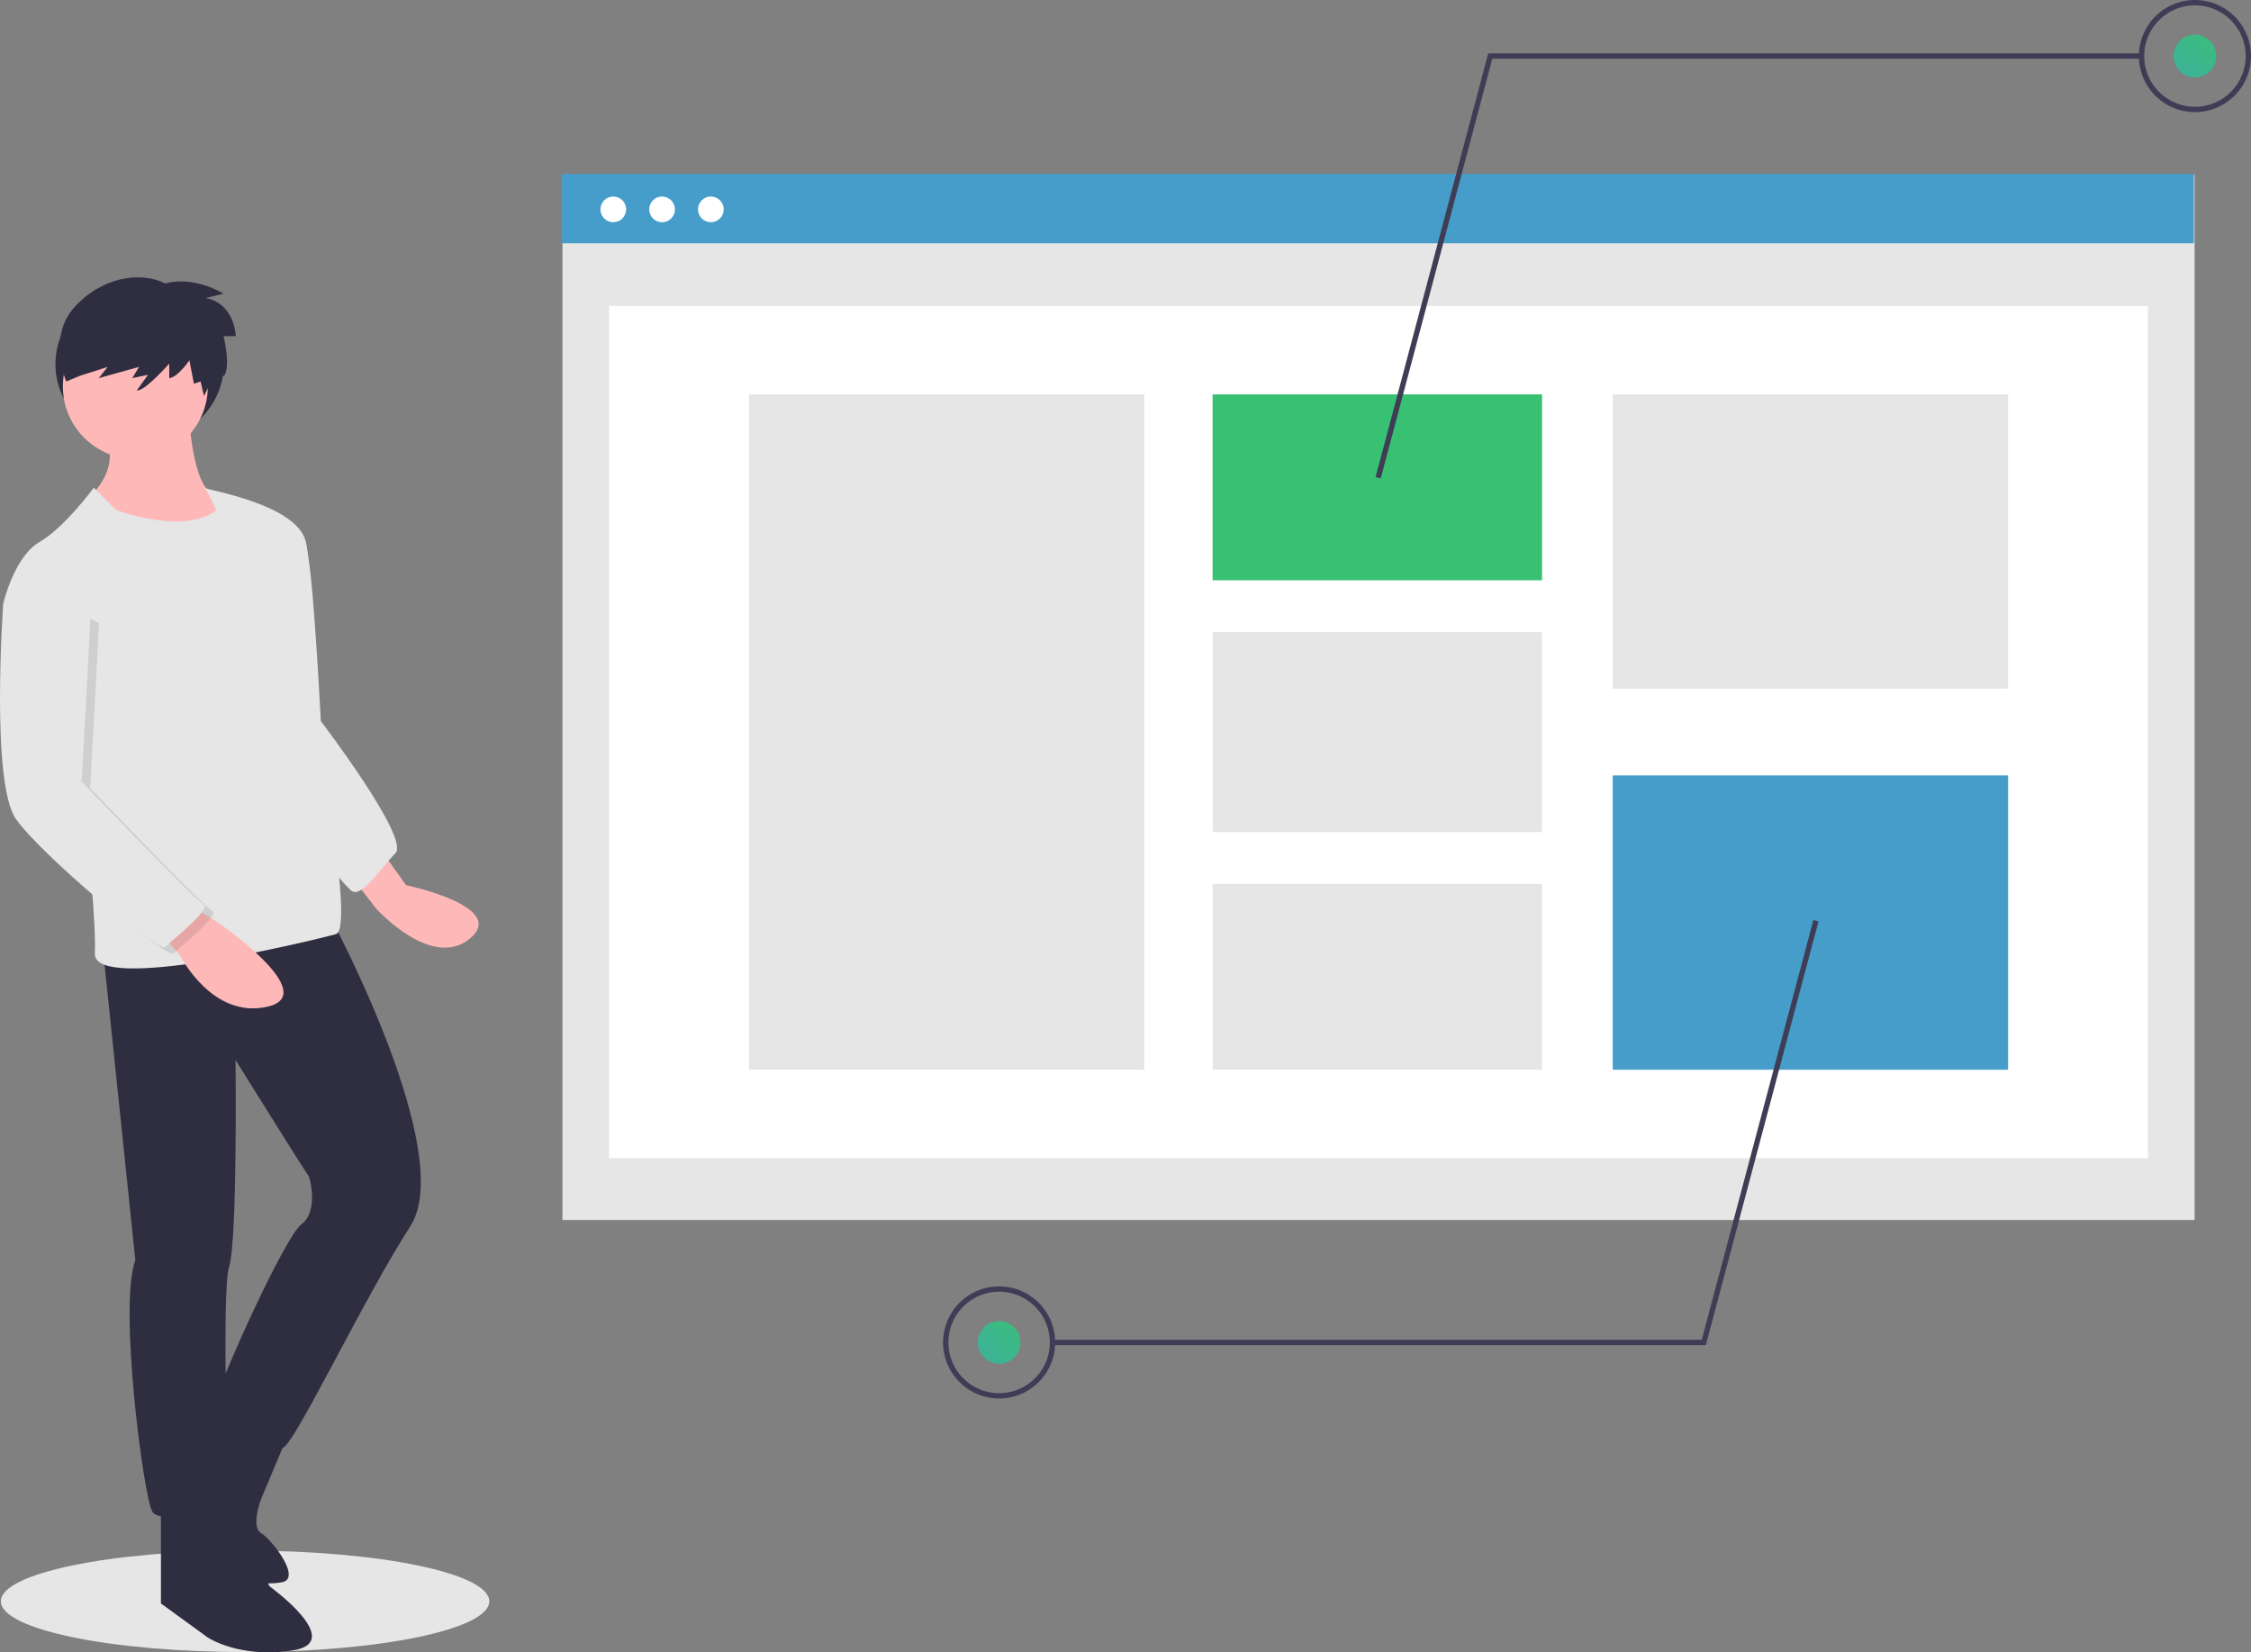 <svg xmlns="http://www.w3.org/2000/svg" xmlns:xlink="http://www.w3.org/1999/xlink" width="798.101" height="585.931" viewBox="0 0 798.101 585.931">
  <rect x="0" y="0" width="798.101" height="585.931" fill="#808080" stroke="none"/>
  <defs>
    <clipPath id="clip-path">
      <rect width="798.1" height="585.931" fill="none"/>
    </clipPath>
    <linearGradient id="linear-gradient" x1="-0.751" y1="2.9" x2="1.643" y2="0.076" gradientUnits="objectBoundingBox">
      <stop offset="0" stop-color="#469dc9"/>
      <stop offset="1" stop-color="#38c172"/>
    </linearGradient>
  </defs>
  <g id="Repeat_Grid_1" data-name="Repeat Grid 1" clip-path="url(#clip-path)">
    <g id="Group_8" data-name="Group 8" transform="translate(0 0)">
      <ellipse id="Ellipse_7" data-name="Ellipse 7" cx="86.594" cy="17.981" rx="86.594" ry="17.981" transform="translate(0.298 549.85)" fill="#e6e6e6"/>
      <ellipse id="Ellipse_8" data-name="Ellipse 8" cx="29.853" cy="27.964" rx="29.853" ry="27.964" transform="translate(19.65 101.145)" fill="#2f2e41"/>
      <path id="Path_7" data-name="Path 7" d="M306.252,461.514l7.558,10.581s36.277,7.558,22.673,18.894-33.254-10.581-33.254-10.581l-10.581-13.6Z" transform="translate(-169.834 -158.2)" fill="#ffb8b8"/>
      <path id="Path_8" data-name="Path 8" d="M263.12,327.81s9.825,0,12.092,13.6,4.535,58.95,4.535,58.95,31.743,41.568,26.452,46.858-11.336,15.115-15.115,13.6-36.277-46.1-36.277-46.1Z" transform="translate(-166.003 -144.664)" fill="#e6e6e6"/>
      <path id="Path_9" data-name="Path 9" d="M226.249,284.923S227,314.4,236.074,315.91s6.046,11.337,6.046,11.337-29.475,17.383-49.125,0l-3.779-9.069s13.6-9.825,7.558-23.429Z" transform="translate(-159.363 -140.322)" fill="#ffb8b8"/>
      <path id="Path_10" data-name="Path 10" d="M277.652,486.741s44.591,83.135,27.964,108.831-41.567,78.6-45.347,78.6-24.941-10.581-23.429-17.383,24.185-57.439,30.231-61.974,3.023-16.627,2.267-17.383-25.7-40.812-25.7-40.812.756,63.485-2.267,73.31.756,80.112-3.023,83.135-21.162,8.314-24.185,3.779-12.092-73.31-6.046-89.181L196.784,498.833Z" transform="translate(-160.129 -160.754)" fill="#2f2e41"/>
      <path id="Path_11" data-name="Path 11" d="M239.139,711.263l18.894,34.766s27.208,19.65,8.314,22.673-30.231-4.535-30.231-4.535l-16.627-12.092V717.309Z" transform="translate(-162.427 -183.484)" fill="#2f2e41"/>
      <path id="Path_12" data-name="Path 12" d="M265.09,687.911l-9.825,23.429s-3.779,9.825,0,12.092,14.36,15.871,7.558,17.383a22.158,22.158,0,0,1-4.153.413A42,42,0,0,1,228.138,728.8l-6.127-6.127s20.988-48.33,20.7-47.972S265.09,687.911,265.09,687.911Z" transform="translate(-162.683 -179.782)" fill="#2f2e41"/>
      <circle id="Ellipse_9" data-name="Ellipse 9" cx="25.696" cy="25.696" r="25.696" transform="translate(22.295 111.347)" fill="#ffb8b8"/>
      <path id="Path_13" data-name="Path 13" d="M189.382,316.452l7.936,7.936s24.185,9.069,35.521,0c0,0-4.157-8.691-4.157-7.936s32.876,5.668,35.9,19.272-2.267,37.033-2.267,37.033,21.162,99.763,12.848,102.029-86.158,21.162-85.4,6.8-6.046-73.31-6.046-73.31l-26.452-50.637s3.779-16.627,12.848-21.917S189.382,316.452,189.382,316.452Z" transform="translate(-156.128 -143.509)" fill="#e6e6e6"/>
      <path id="Path_14" data-name="Path 14" d="M229.228,480.855l9.825,6.046s37.789,25.7,18.139,30.231S226.2,498.994,226.2,498.994l-7.558-9.069Z" transform="translate(-162.342 -160.158)" fill="#ffb8b8"/>
      <path id="Path_15" data-name="Path 15" d="M167.3,357.241l-6.8,6.8s-4.535,63.485,4.535,76.333,50.637,47.614,52.9,45.347,16.627-13.6,13.6-15.115-43.217-43.51-43.217-43.51l3.161-58.52Z" transform="translate(-156.34 -147.643)" opacity="0.1"/>
      <path id="Path_16" data-name="Path 16" d="M163.936,354.719l-6.8,6.8s-4.535,63.485,4.535,76.333,50.637,47.614,52.9,45.347,16.627-13.6,13.6-15.116-43.218-43.51-43.218-43.51l3.161-58.52Z" transform="translate(-156 -147.388)" fill="#e6e6e6"/>
      <path id="Path_17" data-name="Path 17" d="M217,235.655s8.735-3.176,20.646,3.573l-6.353,1.588s9.529.794,10.72,13.5h-4.367s2.779,11.117,0,14.293l-1.787-3.375L230.7,275.557,229.51,270.4l-2.382.794-1.588-8.338s-3.97,5.956-7.147,6.353v-5.161s-8.735,9.926-11.514,9.529l3.97-5.559L205.29,269.2l2.382-3.97L193.379,269.2l3.176-3.97-9.926,3.176-4.764,1.985s-6.75-15.485,2.779-26.2S208.069,231.089,217,235.655Z" transform="translate(-158.384 -135.111)" fill="#2f2e41"/>
      <rect id="Rectangle_53" data-name="Rectangle 53" width="578.679" height="370.612" transform="translate(199.422 62.007)" fill="#e6e6e6"/>
      <rect id="Rectangle_54" data-name="Rectangle 54" width="545.584" height="302.203" transform="translate(215.969 108.491)" fill="#fff"/>
      <rect id="Rectangle_55" data-name="Rectangle 55" width="578.679" height="24.584" transform="translate(199.175 61.679)" fill="#469dc9"/>
      <circle id="Ellipse_10" data-name="Ellipse 10" cx="4.557" cy="4.557" r="4.557" transform="translate(212.887 69.691)" fill="#fff"/>
      <circle id="Ellipse_11" data-name="Ellipse 11" cx="4.557" cy="4.557" r="4.557" transform="translate(230.183 69.691)" fill="#fff"/>
      <circle id="Ellipse_12" data-name="Ellipse 12" cx="4.557" cy="4.557" r="4.557" transform="translate(247.479 69.691)" fill="#fff"/>
      <rect id="Rectangle_56" data-name="Rectangle 56" width="140.19" height="239.491" transform="translate(265.543 139.847)" fill="#e6e6e6"/>
      <rect id="Rectangle_57" data-name="Rectangle 57" width="116.825" height="65.922" transform="translate(429.932 139.847)" fill="#38c172"/>
      <rect id="Rectangle_58" data-name="Rectangle 58" width="116.825" height="70.929" transform="translate(429.932 224.127)" fill="#e6e6e6"/>
      <rect id="Rectangle_59" data-name="Rectangle 59" width="116.825" height="65.922" transform="translate(429.932 313.415)" fill="#e6e6e6"/>
      <rect id="Rectangle_60" data-name="Rectangle 60" width="140.19" height="104.369" transform="translate(571.791 139.847)" fill="#e6e6e6"/>
      <rect id="Rectangle_61" data-name="Rectangle 61" width="140.19" height="104.369" transform="translate(571.791 274.968)" fill="#469dc9"/>
      <path id="Path_18" data-name="Path 18" d="M544.485,171.778l-1.83-.486L582.591,21.06H814.236v1.893H584.046Z" transform="translate(-54.937 -2.132)" fill="#3f3d56"/>
      <path id="Path_19" data-name="Path 19" d="M1019.651,163.783a19.874,19.874,0,1,1,19.872-19.873,19.875,19.875,0,0,1-19.872,19.873Zm0-37.855a17.981,17.981,0,1,0,17.981,17.981,17.981,17.981,0,0,0-17.981-17.981Z" transform="translate(-241.422 -124.034)" fill="#3f3d56"/>
      <circle id="Ellipse_13" data-name="Ellipse 13" cx="7.571" cy="7.571" r="7.571" transform="translate(770.656 12.303)" fill="url(#linear-gradient)"/>
      <path id="Path_20" data-name="Path 20" d="M646.854,513.729H415.208v-1.893H645.4L684.96,363.01l1.83.486Z" transform="translate(-42.035 -36.75)" fill="#3f3d56"/>
      <path id="Path_21" data-name="Path 21" d="M547.91,671.323a19.874,19.874,0,1,1,19.874-19.874,19.874,19.874,0,0,1-19.874,19.874Zm0-37.855a17.981,17.981,0,1,0,17.981,17.981,17.981,17.981,0,0,0-17.981-17.981Z" transform="translate(-193.664 -175.416)" fill="#3f3d56"/>
      <circle id="Ellipse_14" data-name="Ellipse 14" cx="7.571" cy="7.571" r="7.571" transform="translate(346.675 468.461)" fill="url(#linear-gradient)"/>
    </g>
  </g>
</svg>
